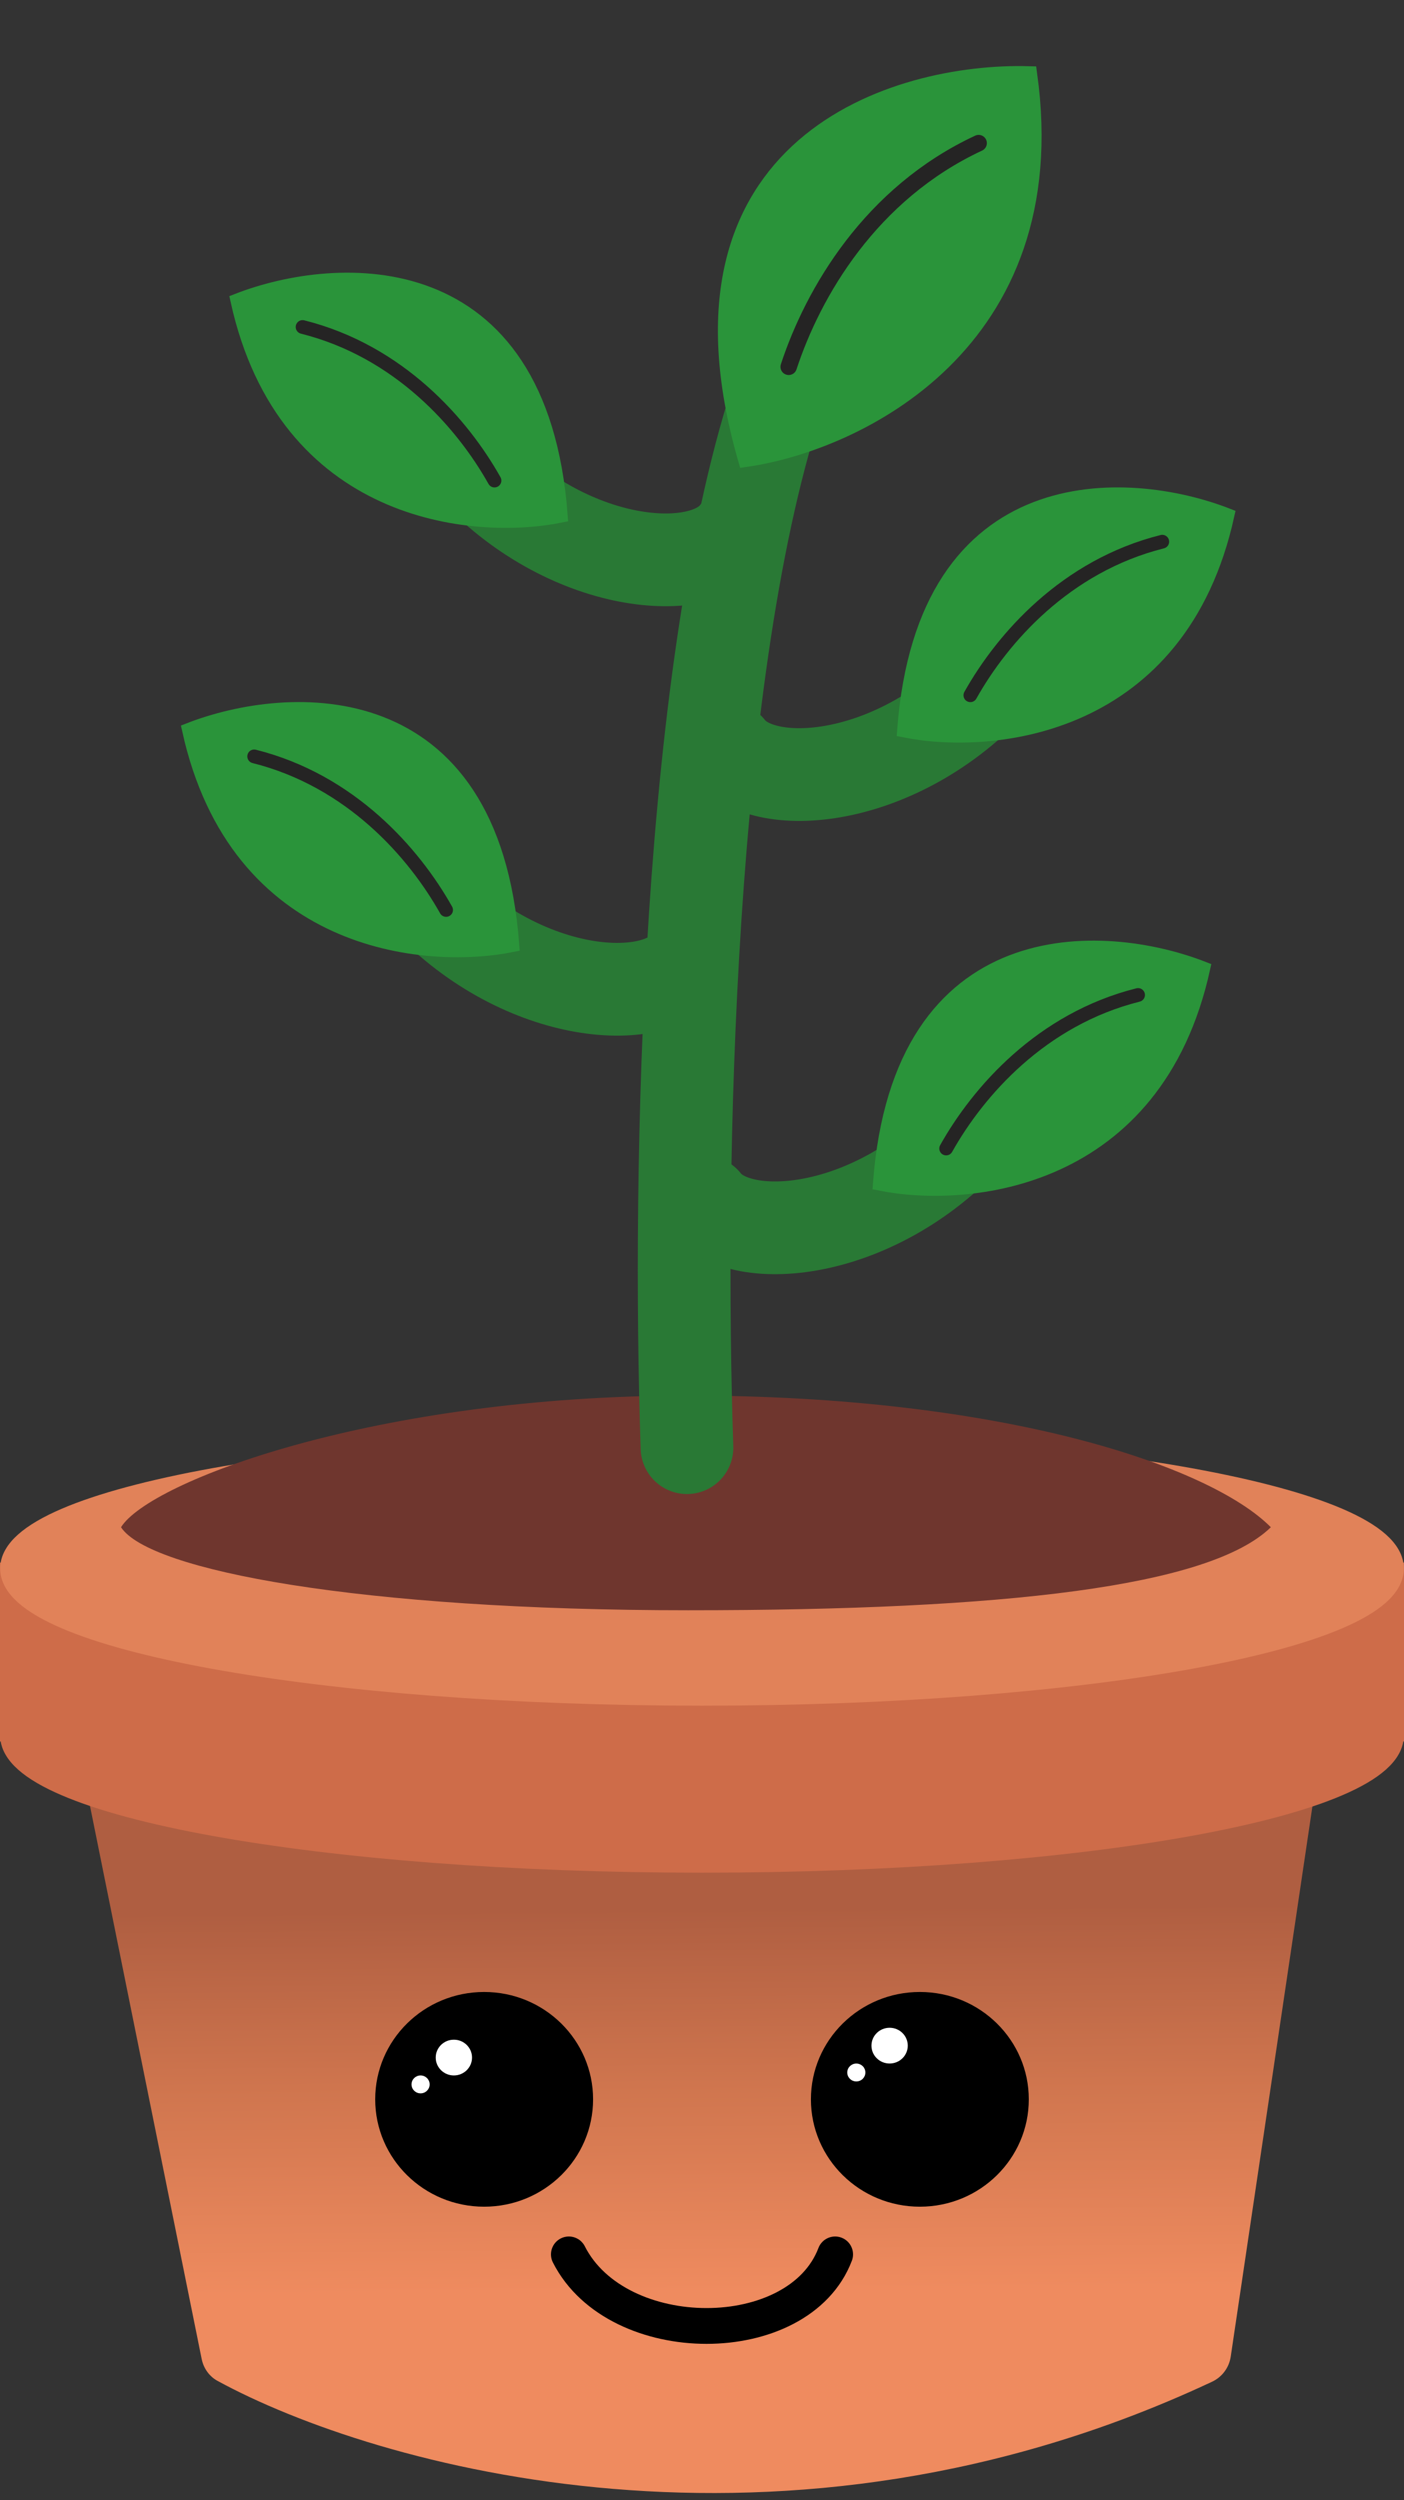 <svg width="59" height="105" viewBox="0 0 59 105" fill="none" xmlns="http://www.w3.org/2000/svg">
<rect x="0" y="0" width="59" height="105" fill="#333333" stroke="none"/>
<path d="M8.475 99.074L2.881 71.388C2.706 70.522 3.367 69.714 4.25 69.714L56.066 69.71L51.718 98.978C51.65 99.434 51.358 99.83 50.941 100.026C32.923 108.479 15.747 103.592 9.14 99.993C8.791 99.802 8.554 99.464 8.475 99.074Z" fill="url(#paint0_linear_505_4491)"/>
<path d="M29.5 78.4C37.516 78.4 44.78 77.811 50.045 76.856C52.675 76.378 54.819 75.808 56.312 75.167C57.057 74.848 57.654 74.505 58.069 74.137C58.482 73.771 58.742 73.353 58.742 72.89C58.742 72.426 58.482 72.009 58.069 71.642C57.654 71.275 57.057 70.932 56.312 70.612C54.819 69.972 52.675 69.401 50.045 68.924C44.78 67.969 37.516 67.379 29.5 67.379C21.484 67.379 14.22 67.969 8.955 68.924C6.325 69.401 4.181 69.972 2.688 70.612C1.943 70.932 1.346 71.275 0.931 71.642C0.518 72.009 0.258 72.426 0.258 72.89C0.258 73.353 0.518 73.771 0.931 74.137C1.346 74.505 1.943 74.848 2.688 75.167C4.181 75.808 6.325 76.378 8.955 76.856C14.22 77.811 21.484 78.4 29.5 78.4Z" fill="#CE6C49" stroke="#CE6C49" stroke-width="0.501"/>
<rect y="65.626" width="59" height="7.514" fill="#CE6C49"/>
<path d="M29.5 71.386C37.516 71.386 44.78 70.797 50.045 69.842C52.675 69.365 54.819 68.794 56.312 68.154C57.057 67.834 57.654 67.491 58.069 67.124C58.482 66.757 58.742 66.34 58.742 65.876C58.742 65.412 58.482 64.995 58.069 64.629C57.654 64.261 57.057 63.918 56.312 63.598C54.819 62.958 52.675 62.387 50.045 61.91C44.78 60.955 37.516 60.365 29.5 60.365C21.484 60.365 14.22 60.955 8.955 61.91C6.325 62.387 4.181 62.958 2.688 63.598C1.943 63.918 1.346 64.261 0.931 64.629C0.518 64.995 0.258 65.412 0.258 65.876C0.258 66.34 0.518 66.757 0.931 67.124C1.346 67.491 1.943 67.834 2.688 68.154C4.181 68.794 6.325 69.365 8.955 69.842C14.22 70.797 21.484 71.386 29.5 71.386Z" fill="#E18259" stroke="#E18259" stroke-width="0.501"/>
<path d="M53.405 64.142C50.836 66.635 42.276 67.629 28.924 67.629C15.122 67.629 6.267 65.957 5.086 64.142C6.267 62.23 15.759 58.612 28.924 58.612C42.089 58.612 50.836 61.552 53.405 64.142Z" fill="#6F362E"/>
<ellipse cx="20.345" cy="88.169" rx="4.578" ry="4.509" fill="black"/>
<ellipse cx="38.655" cy="88.169" rx="4.578" ry="4.509" fill="black"/>
<ellipse cx="19.073" cy="86.415" rx="0.763" ry="0.751" fill="white"/>
<ellipse cx="37.384" cy="85.914" rx="0.763" ry="0.751" fill="white"/>
<ellipse cx="17.674" cy="87.542" rx="0.381" ry="0.376" fill="white"/>
<ellipse cx="35.985" cy="87.042" rx="0.381" ry="0.376" fill="white"/>
<path d="M23.905 94.681C25.94 98.689 33.569 98.689 35.095 94.681" stroke="black" stroke-width="1.503" stroke-linecap="round"/>
<path d="M28.869 60.8C28.478 49.164 28.869 27.803 32.806 16.281" stroke="#297935" stroke-width="3.895" stroke-linecap="round"/>
<path d="M30.934 22.435C29.394 24.416 23.544 23.833 19.582 19.287" stroke="#297935" stroke-width="3.895" stroke-linecap="round"/>
<path d="M9.972 12.617C14.157 10.982 22.735 10.502 23.568 21.662C19.865 22.412 11.962 21.654 9.972 12.617Z" fill="#2A943A" stroke="#2A943A" stroke-width="0.577" stroke-linecap="round"/>
<path d="M20.78 20.183C19.436 17.788 16.779 14.752 12.715 13.733" stroke="#252424" stroke-width="0.577" stroke-linecap="round"/>
<path d="M28.9 40.471C27.36 42.451 21.509 41.868 17.547 37.322" stroke="#297935" stroke-width="3.895" stroke-linecap="round"/>
<path d="M7.938 30.651C12.122 29.016 20.7 28.536 21.533 39.696C17.831 40.446 9.928 39.688 7.938 30.651Z" fill="#2A943A" stroke="#2A943A" stroke-width="0.577" stroke-linecap="round"/>
<path d="M18.746 38.217C17.401 35.822 14.745 32.786 10.681 31.767" stroke="#252424" stroke-width="0.577" stroke-linecap="round"/>
<path d="M29.606 50.489C31.146 52.47 36.996 51.887 40.958 47.341" stroke="#297935" stroke-width="3.895" stroke-linecap="round"/>
<path d="M50.568 40.67C46.383 39.035 37.805 38.556 36.972 49.715C40.675 50.466 48.578 49.707 50.568 40.67Z" fill="#2A943A" stroke="#2A943A" stroke-width="0.577" stroke-linecap="round"/>
<path d="M39.76 48.236C41.104 45.841 43.761 42.805 47.825 41.787" stroke="#252424" stroke-width="0.577" stroke-linecap="round"/>
<path d="M30.623 31.453C32.163 33.434 38.013 32.851 41.975 28.305" stroke="#297935" stroke-width="3.895" stroke-linecap="round"/>
<path d="M51.585 21.635C47.4 20 38.822 19.52 37.989 30.68C41.692 31.43 49.595 30.672 51.585 21.635Z" fill="#2A943A" stroke="#2A943A" stroke-width="0.577" stroke-linecap="round"/>
<path d="M40.777 29.2C42.121 26.805 44.778 23.769 48.842 22.75" stroke="#252424" stroke-width="0.577" stroke-linecap="round"/>
<path d="M43.232 3.136C37.687 2.98 27.549 5.986 31.36 19.253C35.968 18.585 44.795 14.427 43.232 3.136Z" fill="#2A943A" stroke="#2A943A" stroke-width="0.711" stroke-linecap="round"/>
<path d="M33.143 15.405C34.167 12.288 36.585 8.123 41.125 6.011" stroke="#252424" stroke-width="0.691" stroke-linecap="round"/>
<defs>
<linearGradient id="paint0_linear_505_4491" x1="29.5" y1="76.146" x2="29.743" y2="104.709" gradientUnits="userSpaceOnUse">
<stop offset="0.141" stop-color="#AF5E41"/>
<stop offset="0.398" stop-color="#CF754E"/>
<stop offset="0.703" stop-color="#EF8B5F"/>
</linearGradient>
</defs>
</svg>
